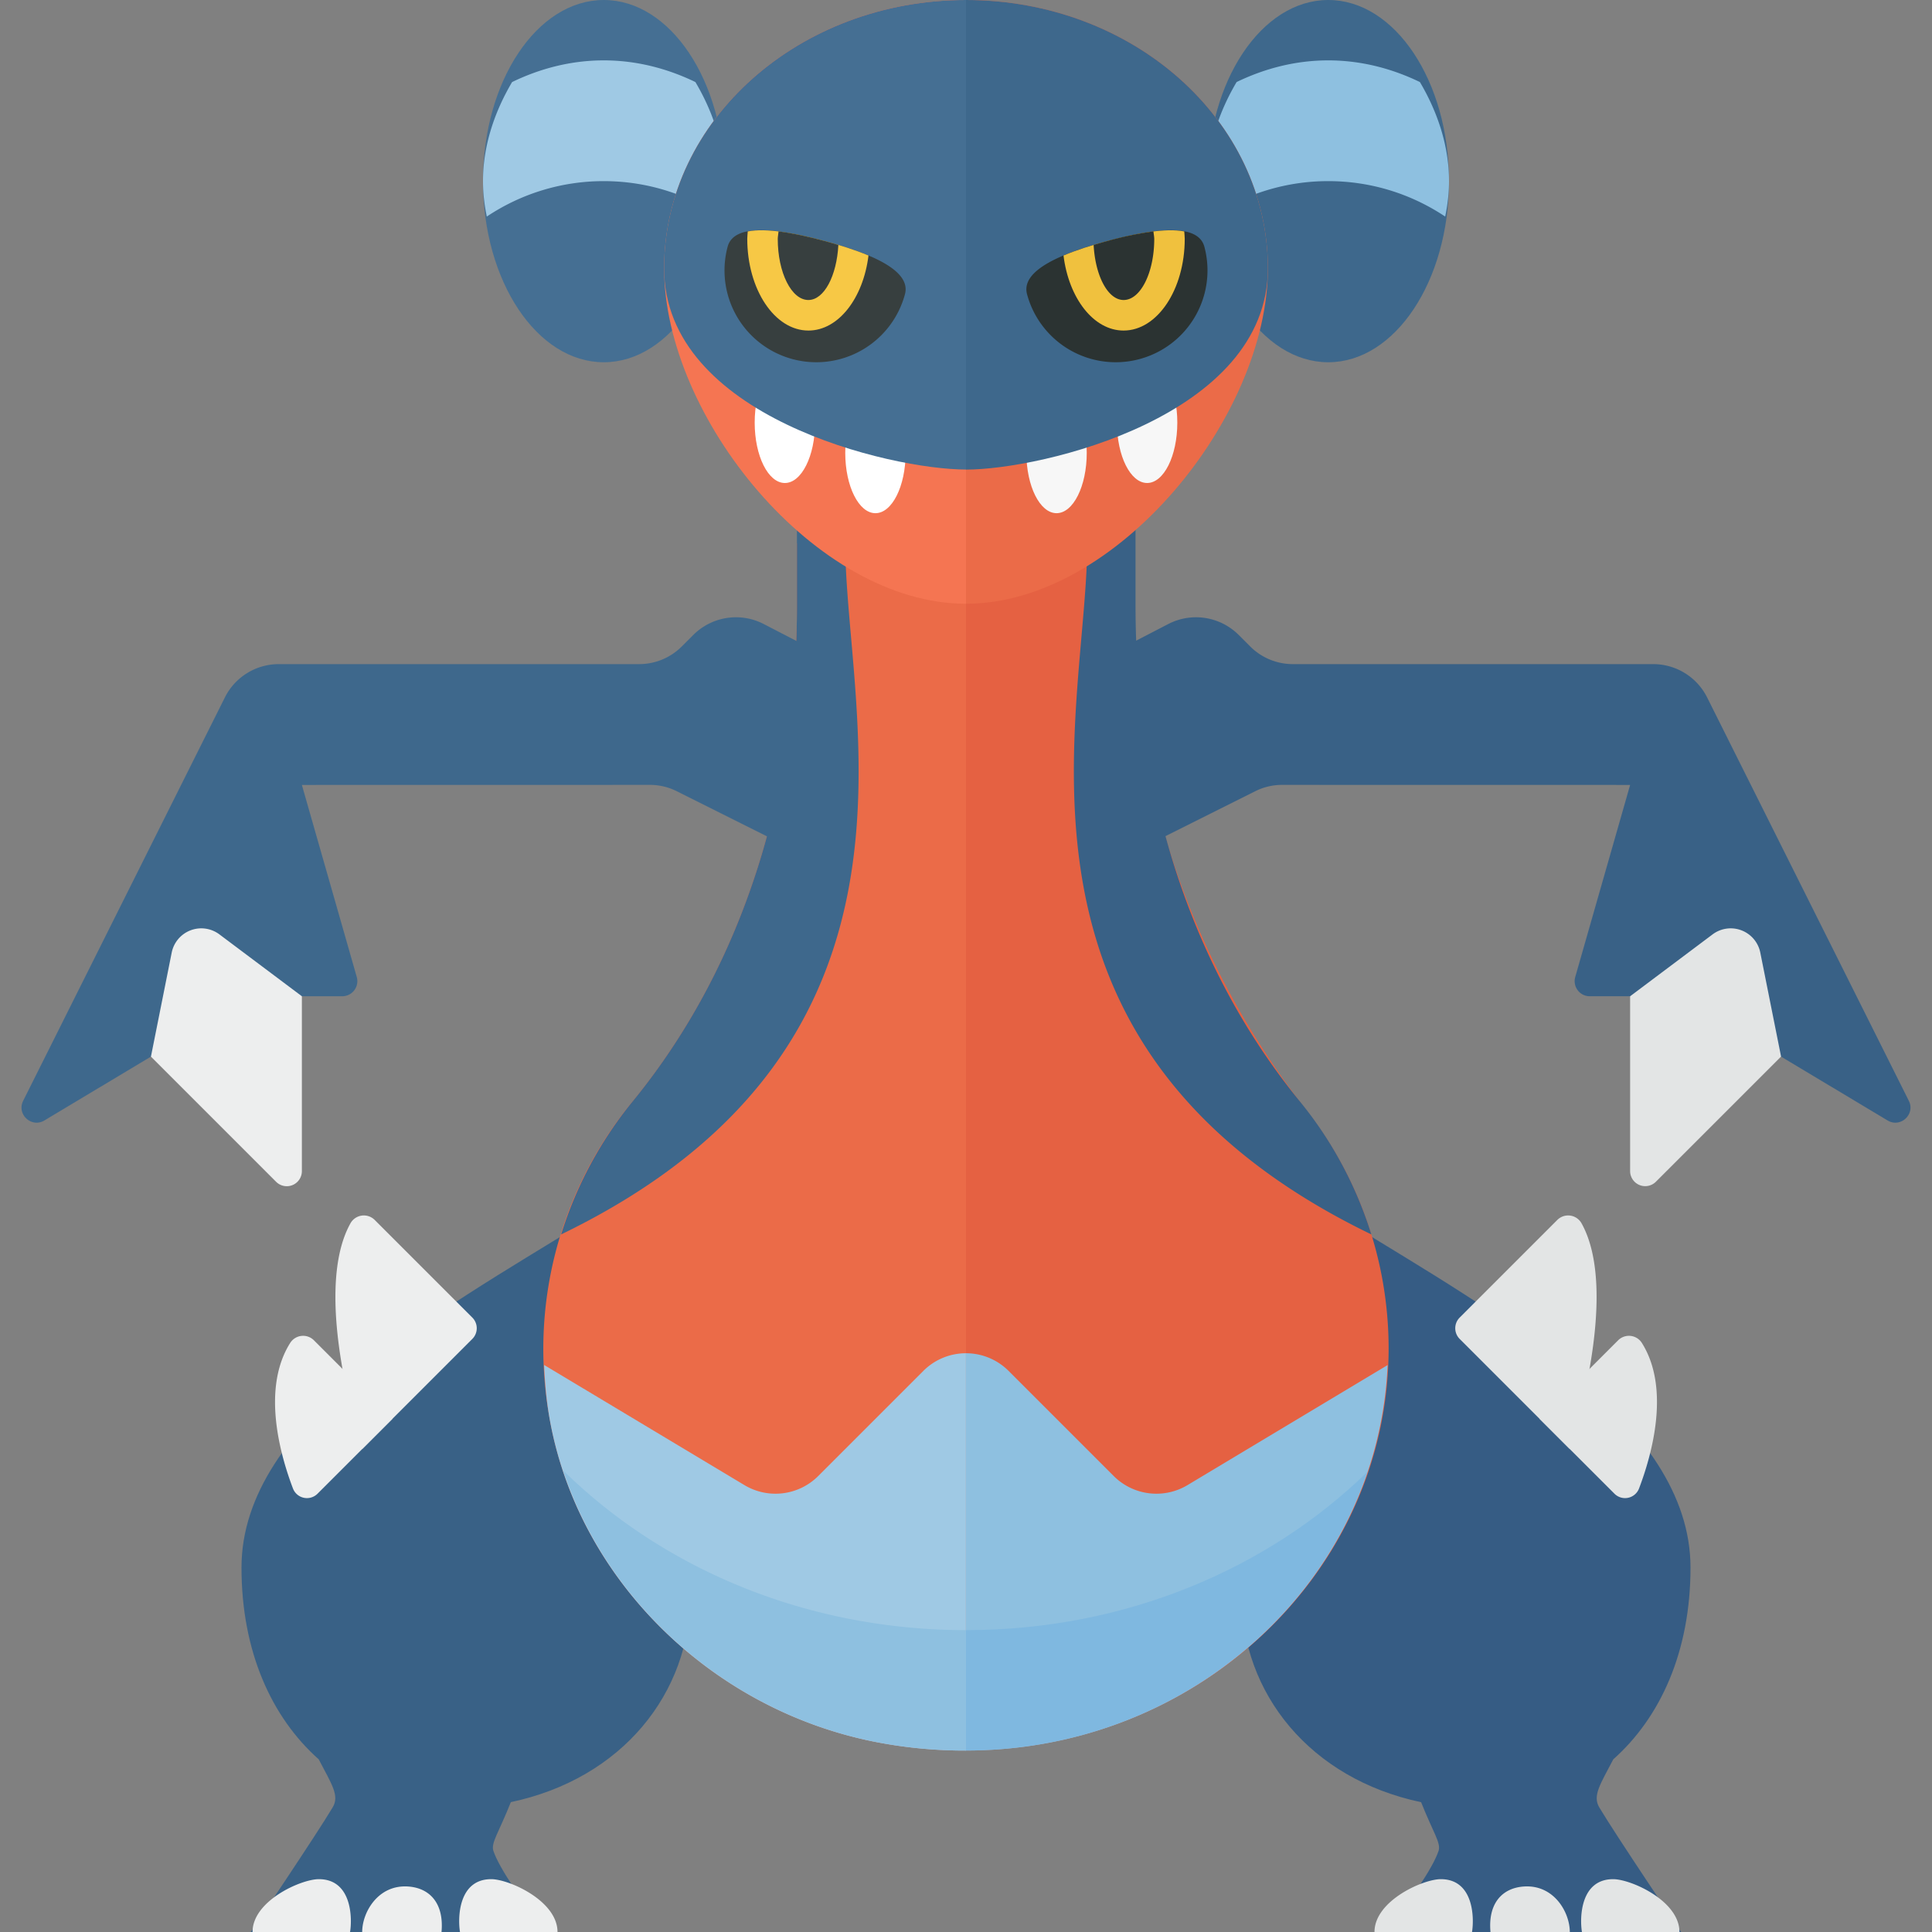 <svg xmlns="http://www.w3.org/2000/svg" width="32" height="32"><rect width="100%" height="100%" fill="#808080" stroke="none"/><ellipse fill="#456F93" cx="10" cy="3" rx="2" ry="3"/><path fill="#9FC9E4" d="M10 3c.717 0 1.382.217 1.937.587.039-.19.063-.386.063-.587 0-.606-.203-1.169-.482-1.641C11.057 1.136 10.546 1 10 1s-1.057.136-1.518.359C8.203 1.831 8 2.394 8 3c0 .201.024.397.063.587A3.479 3.479 0 0110 3z"/><ellipse fill="#3E688C" cx="22" cy="3" rx="2" ry="3"/><path fill="#8EC0E0" d="M22 3c.717 0 1.382.217 1.937.587.039-.19.063-.386.063-.587 0-.606-.203-1.169-.482-1.641C23.057 1.136 22.546 1 22 1s-1.057.136-1.518.359C20.203 1.831 20 2.394 20 3c0 .201.024.397.063.587A3.479 3.479 0 0122 3z"/><path fill="#396186" d="M11.437 26.402c0-1.938-.103-6.341-1.771-6.152C7.229 21.75 4 23.527 4 25.964c0 1.391.499 2.483 1.279 3.176.218.417.346.602.232.794C5.237 30.395 4.154 32 4.154 32h4.889c-.373-.485-.771-1.045-.871-1.344-.044-.131.089-.302.289-.807 1.839-.388 2.976-1.799 2.976-3.447z"/><path fill="#EDEEEE" d="M5.281 31.125c-.295 0-1.098.358-1.098.875h1.615c.039-.234.028-.875-.517-.875zm2.855 0c.295 0 1.098.358 1.098.875H7.619c-.039-.234-.028-.875.517-.875zM5.999 32c0-.323.259-.783.754-.754.366.022.603.28.56.754H5.999zm.501-8.5l-1.238 1.238a.248.248 0 01-.41-.085c-.211-.555-.523-1.656-.044-2.412a.253.253 0 01.391-.042L6.5 23.5z"/><path fill="#EDEEEE" d="M7.823 22.177L6 24s-.851-2.552-.198-3.733a.254.254 0 01.402-.063l1.619 1.619a.25.25 0 010 .354z"/><path fill="#365C84" d="M26.721 29.14c.78-.693 1.279-1.784 1.279-3.176 0-2.438-3.229-4.214-5.667-5.714-1.668-.19-1.771 4.214-1.771 6.152 0 1.648 1.138 3.06 2.976 3.448.2.504.333.676.289.807-.1.299-.498.858-.871 1.344h4.889s-1.082-1.605-1.356-2.065c-.114-.194.014-.378.232-.796z"/><path fill="#E3E5E5" d="M26.719 31.125c.295 0 1.098.358 1.098.875h-1.615c-.039-.234-.028-.875.517-.875zm-2.855 0c-.295 0-1.098.358-1.098.875h1.615c.039-.234.028-.875-.517-.875zm2.137.875c0-.323-.259-.783-.754-.754-.366.022-.603.28-.56.754h1.314zm-.501-8.5l1.238 1.238a.248.248 0 00.41-.085c.211-.555.523-1.656.045-2.412a.253.253 0 00-.391-.042L25.5 23.5z"/><path fill="#E3E5E5" d="M24.177 22.177L26 24s.851-2.552.198-3.733a.254.254 0 00-.402-.063l-1.619 1.619a.25.25 0 000 .354z"/><path fill="#E56142" d="M18.8 10.357V9H16v19.993c3.865-.001 7-2.978 7-6.66a6.408 6.408 0 00-1.368-3.953c-1.81-2.328-2.832-5.125-2.832-8.023z"/><path fill="#EB6B48" d="M16 9h-2.8v1.035c0 2.94-.829 5.895-2.727 8.214a6.42 6.42 0 00-1.366 5.266c.474 2.625 2.646 4.791 5.384 5.335a7.695 7.695 0 001.509.143V9z"/><path fill="#3E688C" d="M10.473 18.249a6.543 6.543 0 00-1.179 2.197C15.771 17.311 14 11.825 14 9l-.8-1v2.035c0 2.94-.829 5.895-2.727 8.214z"/><path fill="#396186" d="M21.535 18.249a6.543 6.543 0 011.179 2.197C16.237 17.311 18.008 11.825 18.008 9l.8-1v2.035c0 2.94.829 5.895 2.727 8.214z"/><path fill="#3E688C" d="M14 11.035l-1.35-.699a1 1 0 00-1.167.181l-.19.19a1 1 0 01-.707.293H4.618a.998.998 0 00-.894.553l-3.34 6.679c-.112.224.138.455.352.326L2.5 17.501l2.5-1h.669a.25.25 0 00.24-.319L5 13.001 10.764 13a.99.99 0 01.447.106l1.789.895 1-2.966z"/><path fill="#EDEEEE" d="M2.844 15.778L2.5 17.501l2.073 2.073A.25.25 0 005 19.397v-2.896l-1.365-1.024a.5.5 0 00-.791.301z"/><path fill="#396186" d="M18 11.035l1.35-.699a1 1 0 011.167.181l.19.19a1 1 0 00.707.293h5.968c.379 0 .725.214.894.553l3.34 6.679c.112.224-.138.455-.352.326L29.5 17.501l-2.5-1h-.669a.25.25 0 01-.24-.319L27 13.001 21.236 13a.99.99 0 00-.447.106L19 14.001l-1-2.966z"/><path fill="#E3E5E5" d="M29.156 15.778L29.5 17.5l-2.073 2.073a.25.25 0 01-.427-.176v-2.896l1.365-1.024a.5.5 0 01.791.301z"/><path fill="#F57552" d="M16 0c-2.761 0-5 1.99-5 4.444C11 6.899 13.5 10 16 10V0z"/><path fill="#EB6B48" d="M21 4.444C21 1.99 18.761 0 16 0v10c2.5 0 5-3.101 5-5.556z"/><ellipse fill="#FFF" cx="13" cy="7" rx=".5" ry="1"/><ellipse fill="#FFF" cx="14.5" cy="7.5" rx=".5" ry="1"/><ellipse fill="#F7F7F7" cx="19" cy="7" rx=".5" ry="1"/><ellipse fill="#F7F7F7" cx="17.5" cy="7.5" rx=".5" ry="1"/><path fill="#456F93" d="M16 0c-2.761 0-5 1.99-5 4.444 0 2.455 3.75 3.333 5 3.333V0z"/><path fill="#3E688C" d="M21 4.444C21 1.99 18.761 0 16 0v7.778c1.25 0 5-.879 5-3.334z"/><path fill="#2B3332" d="M17.011 4.873c-.109-.405.603-.686 1.337-.883.734-.197 1.491-.309 1.6.096a1.52 1.52 0 01-2.937.787z"/><path fill="#F0C13E" d="M18.348 3.99c-.259.069-.514.15-.733.242.087.707.498 1.243.995 1.243.56 0 1.013-.681 1.013-1.52 0-.042-.006-.081-.008-.122-.311-.06-.792.03-1.267.157z"/><path fill="#2B3332" d="M19.105 3.833a5.65 5.65 0 00-.757.157 7.985 7.985 0 00-.234.067c.027.51.235.912.497.912.28 0 .507-.454.507-1.013-.001-.044-.01-.081-.013-.123z"/><path fill="#373F3F" d="M14.989 4.873c.109-.405-.603-.686-1.337-.883-.734-.197-1.491-.309-1.6.096a1.52 1.52 0 002.937.787z"/><path fill="#F7C845" d="M13.652 3.99c.259.069.514.15.733.242-.087.707-.498 1.243-.995 1.243-.56 0-1.013-.681-1.013-1.52 0-.042.006-.081.008-.122.311-.06.792.03 1.267.157z"/><path fill="#373F3F" d="M12.895 3.833c.236.029.497.087.757.157.079.021.157.044.234.067-.027.51-.235.912-.497.912-.28 0-.507-.454-.507-1.013.001-.044.01-.081.013-.123z"/><path fill="#9FC9E4" d="M16 22.414a.997.997 0 00-.707.293l-1.741 1.741a1.001 1.001 0 01-1.222.15l-3.318-1.99c.013.299.039.6.094.907.474 2.625 2.646 4.791 5.384 5.335a7.7 7.7 0 001.509.145v-6.581z"/><path fill="#8EC0E0" d="M22.983 22.61l-3.314 1.988a1.001 1.001 0 01-1.222-.15l-1.741-1.741a.997.997 0 00-.707-.293v6.58c3.766-.001 6.831-2.832 6.984-6.384z"/><path fill="#8EC0E0" d="M14.491 28.85a7.7 7.7 0 001.509.145V27c-2.648 0-5.022-1.023-6.669-2.642.741 2.235 2.723 4.007 5.16 4.492z"/><path fill="#7FB8E0" d="M16 27v1.995c3.112-.001 5.74-1.938 6.647-4.615C21.001 25.986 18.637 27 16 27z"/></svg>